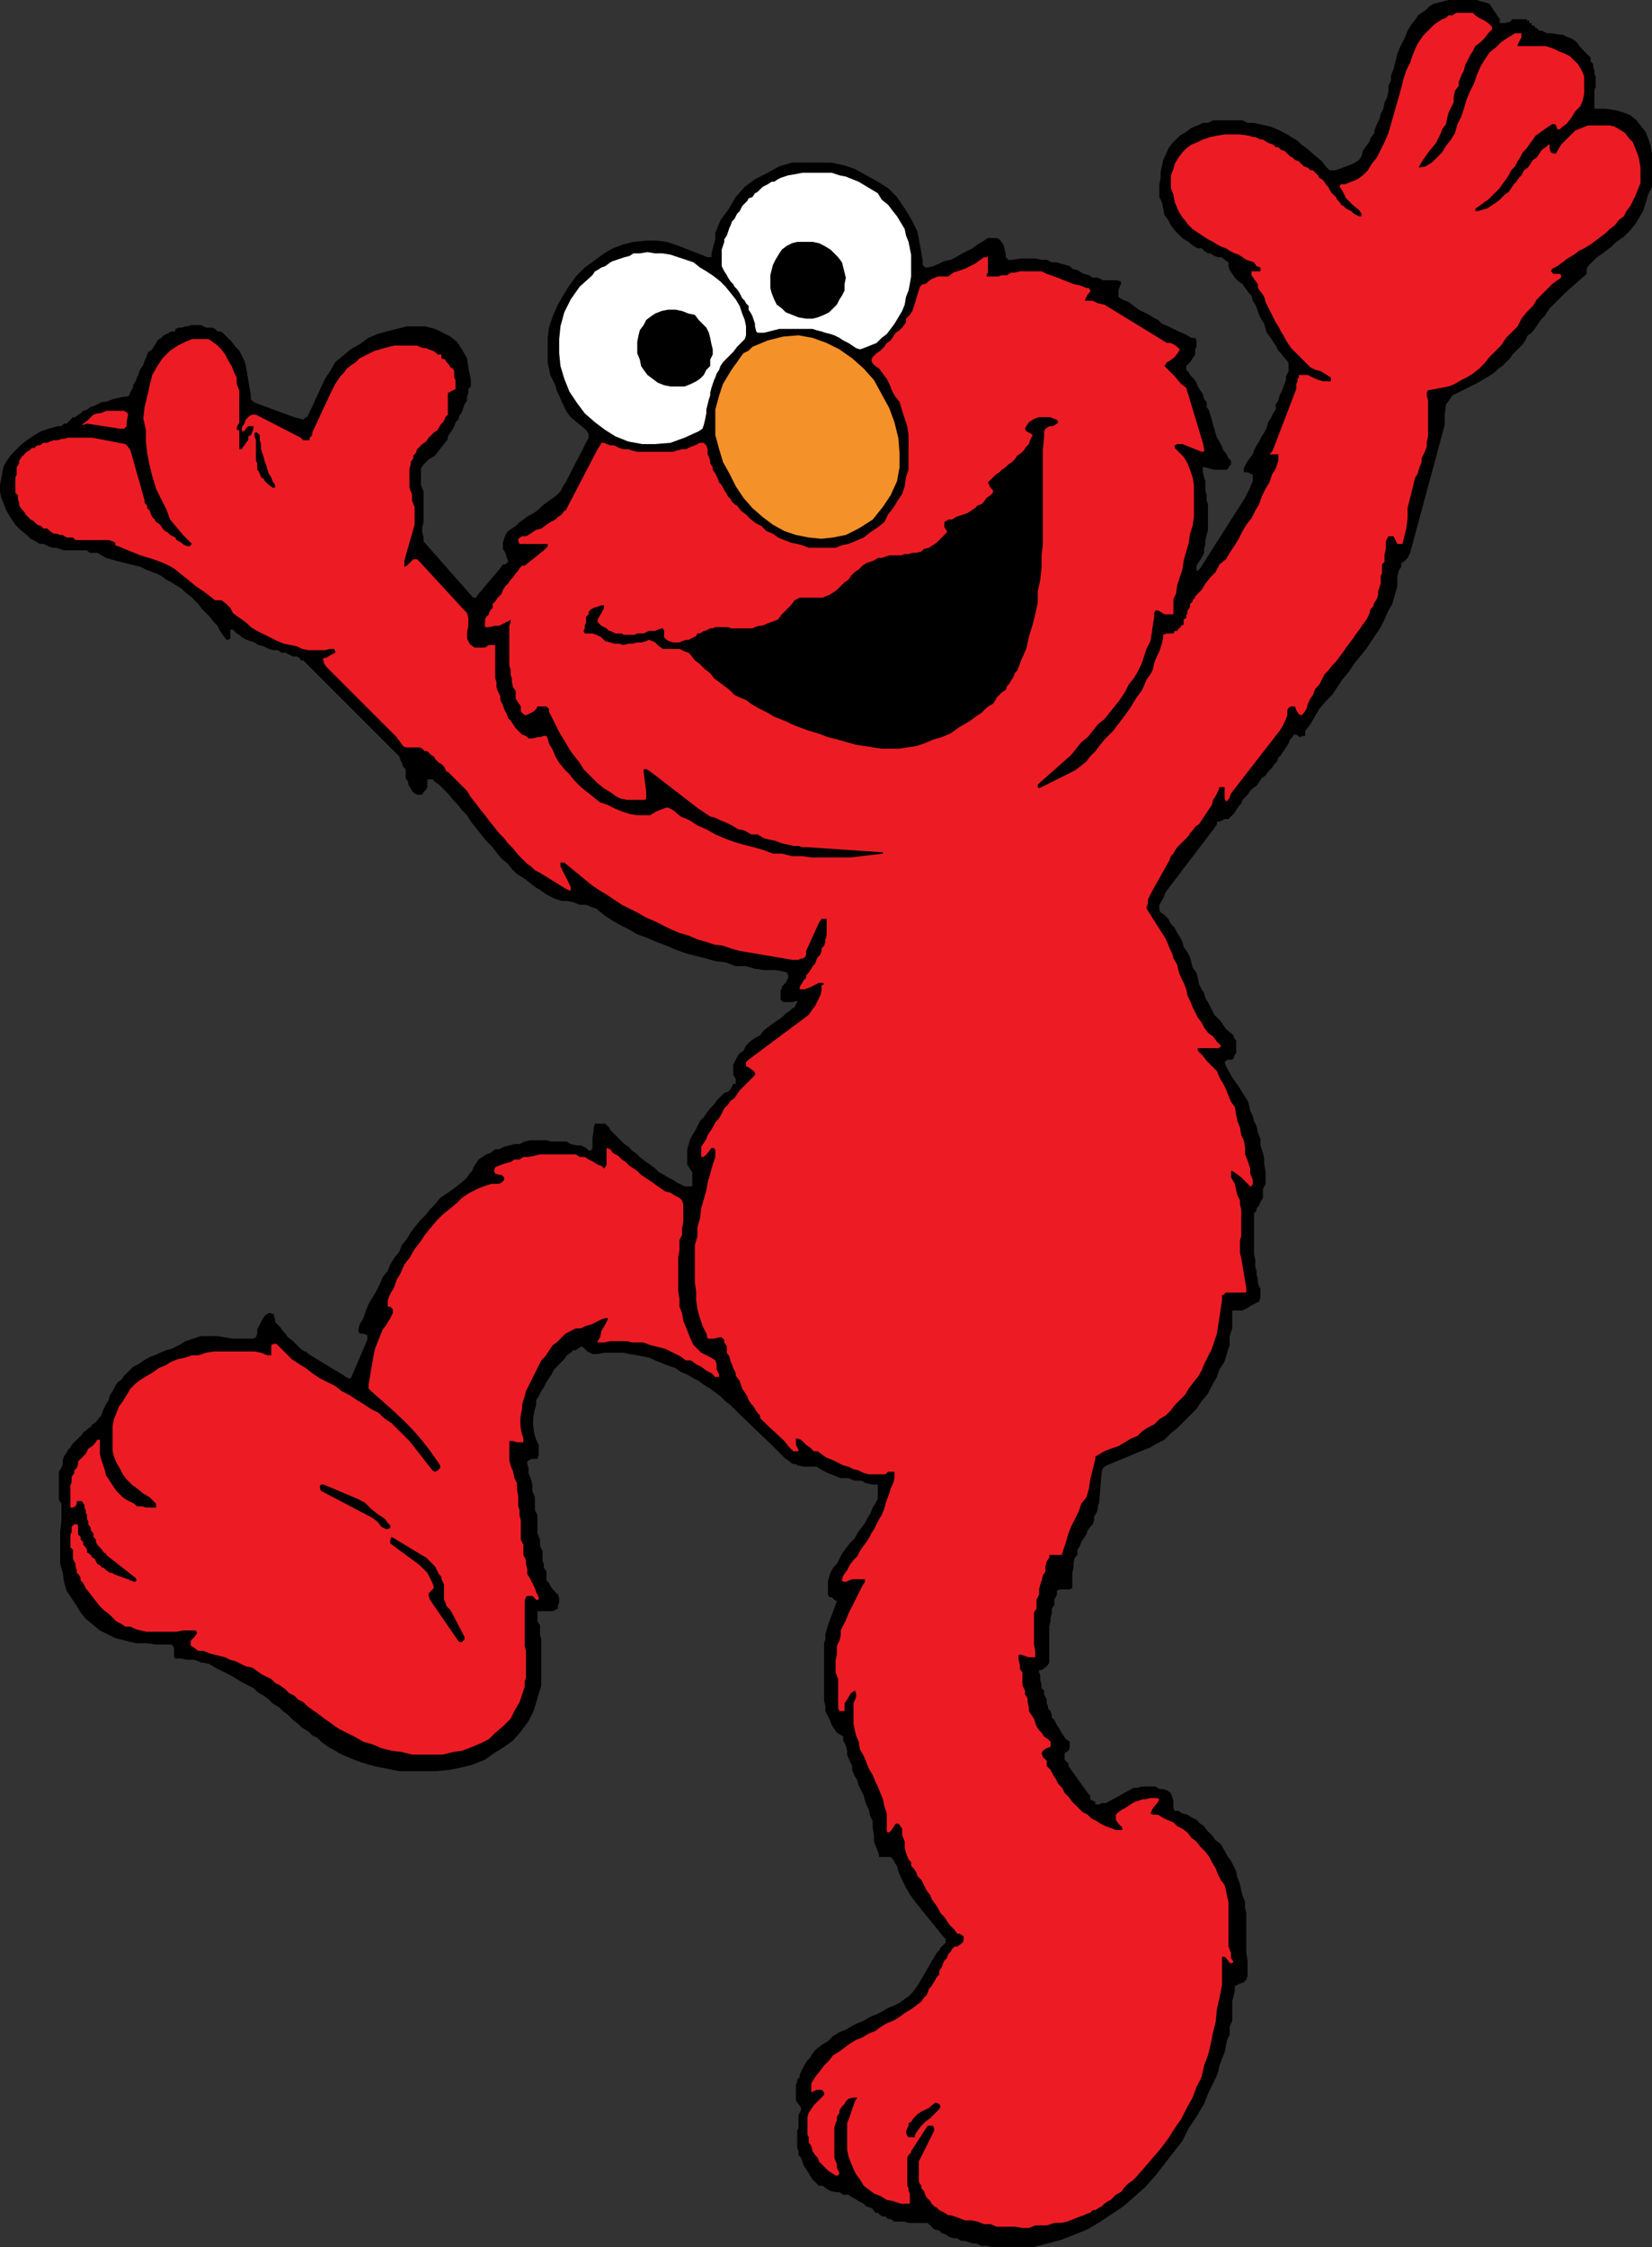 <svg xmlns="http://www.w3.org/2000/svg" xml:space="preserve" viewBox="0 0 129.1 175.6">
  <rect x="0" y="0" width="129.1" height="175.6" fill="#333333" stroke="none"/>
  <g fill-rule="evenodd" clip-rule="evenodd">
    <path d="m24.1 32.4-.1.2h-.1l-.2.2-.3-.1-.4-.1-3-1.1-.2-.1-.2-.2v-.3l-.4-2.4-.1-.3-.2-.4-.2-.4-.3-.3-.3-.4-.3-.3-.2-.2-.2-.2-.2-.1H17l-.2-.2-.2-.1h-.5l-.2-.1-.2-.1h-.8l-.2.1h-.2l-.3.1H14l-.3.1v.2h-.3l-.4.2-.2.1-.2.2-.3.2-.1.2-.2.3-.1.2-.3.2-.1.2-.1.3-.1.2-.1.3-.2.3-.1.2-.1.3-.1.2-.1.3-.2.3v.2l-.2.3-.1.3-.2.1h-.2l-.5.1-.4.1-.5.2H8l-.4.2-.2.1-.3.1-.3.2-.3.1-.2.2-.2.1-.2.2h-.2l-.2.2-.2.2-.1.1H5l-.2.2h-.3l-.7.2-.6.2-.5.3-.6.4-.4.3-.4.4-.4.4-.3.4-.3.5-.1.4-.1.6-.1.5v.5l.1.5.2.5.2.5.3.5.4.6.4.4.6.5.2.2.4.2.3.2h.3l.4.2.3.1h.3l.3.1.3.1h1.8l.2.2h.6l.7.4.7.2.8.2.8.2.4.1.4.2.5.2.3.1.4.2.4.3.4.2.3.2.5.3.3.3.4.3.3.3.3.3.3.4.3.3.3.3.3.4.3.3.2.4.2.3.3.4h.1l.2-.1v-.7h.2l.3.3.2.1.2.2.4.2.3.1.3.1.3.2.4.1.4.2.3.1h.4l.3.2h.3l.4.2.2.1h.3l.2.1.1.2h.2l7.3 7.3.2.2.1.3.1.2.1.3.2.2v.7l.2.3v.2l.2.3.1.2.2.2.2.1h.4l.1-.2.2-.2.1-.2v-.6h.4l.2.2.3.2.2.2.3.3.3.3.3.4.4.4.3.4.4.4.3.5.4.5.4.5.4.5.4.4.4.5.4.5.5.4.3.4.4.4.5.3.4.3.5.4.5.3.4.3.6.3.6.2h.4l.5.1.5.2h.5l.5.2.3.1.6.5.6.4.7.4.6.3.7.4.8.3.7.3.8.3.7.3.8.3.8.2.8.2.7.2.8.1.8.3h.8l.7.2.7.1h.8l.7.1.3.1.1.2v.2l-.2.4-.1.1-.2.2v.2H61v.8l.2.2h.7l.4-.1v.1l-.2.4-.2.1-.2.2-.3.2-.3.3-.3.2-.3.2-.4.3-.4.3-.3.4-.4.2-.4.3-.3.3-.2.4-.3.2-.2.3-.2.4-.1.2v.8l.2.3v.4h-.2l-.2.4-.2.2-.3.1-.3.3-.3.3-.2.3-.3.3-.3.4-.2.3-.3.3-.2.4-.2.4-.2.3-.2.4-.1.4-.1.3V91l.2.3.2.3v1.1h-.6l-.4-.2-.2-.1-.3-.2-.4-.2-.3-.2-.4-.2-.3-.3-.4-.3-.3-.2-.4-.3-.3-.3-.4-.3-.3-.3-.3-.2-.3-.3-.3-.3-.2-.2-.3-.3-.1-.2-.1-.1-.2-.2h-.8l-.1.3v.2l-.1.6v.8l-.1.2H46l-.2-.2-.4-.2h-.3l-.5-.1-.3-.2h-1.2l-.4-.1h-1.3l-.4.1-.4.2h-.4l-.4.1-.4.1-.4.2h-.3l-.4.3-.3.1-.3.2-.3.2-.2.3-.2.3-.1.3-.2.2-.2.3-.2.2-.6.5-.7.5-.6.4-.4.5-.4.4-.4.5-.4.4-.4.5-.3.4-.3.5-.4.5-.2.5-.4.5-.3.5-.2.5-.4.5-.2.5-.3.6-.3.5-.3.5-.2.5-.2.6-.3.5-.1.4v.1l.1.2h.3l.2.1h.1v.4l-1.2 2.8-.1.2h-.2l-.3-.2-2.8-1.7-.2-.2h-.1l-.3-.2-.2-.2-.3-.3-.2-.2-.3-.2-.2-.3-.2-.2-.2-.3-.2-.2-.2-.2v-.2l-.1-.3v-.1l-.3-.1H21l-.3.2-.2.3-.2.4-.2.4v.3l-.1.3-.2.1h-1.6l-.6-.1-.6-.1h-1.3l-.6.2-.6.2-.5.3-.6.3-.4.1-.5.2-.4.2-.3.1-.4.2-.3.2-.3.2-.4.2-.2.2-.2.2-.3.3-.2.3-.3.2-.2.3-.2.4-.2.3-.1.4-.2.3-.2.4-.2.5v.1h-.1l-.2.3-.2.2-.2.1-.1.2-.2.1-.2.2-.2.1-.1.2-.2.2-.2.2-.2.2-.2.2-.1.2-.2.2-.1.2-.2.3-.1.3v.3l-.1.3-.2.3v2.2l.2.3v1.3l-.1.9v2.5l.2.7.1.7.2.7.4.6.4.6.3.5.4.5.5.4.6.5.6.3.6.3.8.2.8.2h.8l.8.1h1.2l.1.1.1.2v.7l.1.1h.4l.6.1h.5l.5.2.6.1.5.3.6.3.6.3.5.3.5.3.4.2.4.2.3.3.5.3.4.3.3.3.5.3.3.3.4.3.4.4.4.3.3.3.5.3.3.3.4.2.3.3.4.3.3.2.4.2.3.2.9.4.8.3 1 .3 1 .2 1 .2h2.9l1-.1 1-.2.8-.2 1-.4.7-.5.8-.5.7-.5.6-.7.6-.8.4-.8.3-1 .3-1v-3.6l-.1-.4v-.7l-.2-.3v-.8h1.2l.2-.1.2-.1v-.2l.1-.3v-.3l-.1-.3-.2-.2-.2-.2-.2-.3-.1-.2-.2-.2v-.7l-.2-.3v-.3l-.1-.2v-.8l-.2-.4v-.5l-.2-.5v-1.4l-.2-.4v-1l-.2-.5v-.5l-.1-.4-.2-.5v-.4l-.1-.3v-.2l.3-.2h.5l.1-.3v-.8l-.2-.4a4 4 0 0 1-.1-2.4l.1-.3v-.4l.2-.3.2-.4.2-.3.2-.4.2-.3.2-.3.2-.4.3-.3.2-.2.3-.3.2-.3.3-.2.2-.2h.2l.3-.2.1-.1.2.1.3.3.4.2h.4l.5-.1h1.5l.5.1.6.1.5.1.5.1.4.2.5.2.5.2.6.2.4.3.5.2.5.3.4.2.4.3.5.3.4.3.4.3.1.1.3.3.4.3.3.3.4.4 2.6 2.5.1.1.2.2.2.2.2.2.1.1.2.2.2.1.2.2.2.1h.2l.1.1.5.1h1l.5.3.4.2.5.2.5.2h.6l.5.2h.5l.4.2.5.1h.4v1.1l-.2.4-.2.3-.2.5-.2.3-.2.4-.3.4-.3.4-.2.4-.4.4-.3.4-.3.4-.2.4-.2.4-.3.3-.2.4-.1.3-.1.4v1l.1.2h.2l.2.2.2.1-.1.3-.3.8-.3.8-.2.7v.4l-.1.3v4.5l.1.4v.4l.2.4.2.4.1.3.2.3.2.3.2.1.3.2v.3l.2.4.1.4v.3l.2.5.2.4v.3l.2.5.2.3.1.4.2.4.2.4.1.4.1.3.2.4.1.5.2.4v.5l.1.6v.5l.2.5.2.5v.2h.9l.2.2.1.2.2.3.1.4.2.5.2.4.2.4.3.5.2.3.3.4 2.1 2.6.2.2v.3l-.2.2-.2.2-.1.2-.2.2-1.4 2.4-.2.3-.3.4-.3.3-.3.2-.4.3-.4.2-.5.2-.5.3-.4.2-.5.2-.5.3-.5.2-.4.2-.5.3-.5.2-.5.3-.4.4-.5.3-.5.4-.3.4-.1.2-.2.2-.2.3-.1.2-.1.2-.1.2-.1.2v.2l-.2.2v.2l-.1.2v1.2l.1.2.1.1.2.3v.2l-.2.4v1l-.1.2v1.3l.1.3v.3l.2.2.1.3.1.3.2.3.2.3.1.2.2.3.2.2.3.3h.3l.4.3.2.1.4.1h.3l.3.2h.4l.3.2.2.1.3.2.4.2.2.2.3.1.2.1.2.3h.2l.2.2.2.1h.2l.2.2h.2l.3.2h.8l.3.1h1.5l.3.3.2.2.4.1.2.2.3.1.3.2.3.1h.3l.3.2h.3l.3.1.3.1h.3l.4.2h.5l.3.1h3.2l1.2-.3 1.1-.3 1-.4 1-.4 1-.6.9-.6.9-.6.8-.7.9-.8.8-.9.7-.9.7-.9.7-.9.5-1 .6-.9.6-1 .4-1 .5-1 .2-.5.1-.5.2-.5.2-.5.1-.5.1-.5.2-.4v-.6l.2-.5v-1.5l.2-.8v-.4l.2-.1.2-.1.3-.1.2-.2.1-.3v-1.2l-.1-.6v-3.1l-.1-.4v-.5l-.2-.5-.1-.4-.1-.5-.2-.5-.1-.5-.2-.4-.2-.4-.3-.4-.2-.4-.3-.5-.4-.3-.3-.4-.4-.4-.2-.3-.3-.2-.3-.3-.4-.2-.3-.2-.4-.1-.3-.2h-.3l-.1-.2v-.6l-.1-.3-.1-.3-.3-.2-.3-.1h-.3l-.3-.2h-1.1l-.3.1h-.3l-2 1.1-.2.1h-.3l-.2.1h-.3v-.2l-.2-.1-.2-.1v-.3l-.2-.2-1.5-2.1v-.2l-.2-.2-.1-.1v-.5l.3-.2.1-.2v-.5l-.3-.2-.2-.3-.2-.3-.1-.2-.2-.3-.1-.2-.1-.2-.2-.2v-.2l-.1-.3-.2-.2v-.2l-.1-.2v-.3l-.1-.2-.1-.2v-.3l-.2-.2v-.3l-.1-.3v-.4l-.1-.2v-.2h.2l.3-.2.2-.2.1-.2v-2.8l.1-.4v-.3l.1-.3v-.4l.2-.3v-.4l.2-.4v-.3l.2-.1h.8l.2-.1v-1.2l.1-.4v-.4l.1-.4.2-.2v-.4l.2-.3.1-.3.2-.3.2-.3.1-.3.2-.3.2-.2.1-.3v-.3l.2-.3.1-.3v-.2l.1-.3.2-2.4.1-.3.3-.2 2.9-1.2.5-.2.5-.3.6-.3.5-.5.5-.4.5-.5.5-.5.5-.5.4-.6.5-.6.3-.6.4-.7.2-.6.4-.6.2-.7.2-.6v-.7l.2-.6v-1.4h.8l.4-.2.3-.2.4-.2.2-.1.1-.3v-.7l-.1-.2-.1-.3v-.3l-.1-.3v-.3l-.1-.3v-.6L98 98v-3.2l.2-.2v-.2l.2-.2.1-.3.2-.3v-.7l.2-.4v-1l-.1-.5v-.4l-.1-.5-.2-.6V89l-.2-.5-.1-.5-.2-.4-.1-.4-.2-.4-.1-.5-.1-.3-.2-.3-.5-.8-.5-.7-.5-.9-.1-.3.2-.2h.4l.1-.1.1-.3.1-.1v-1l-.1-.1-.1-.2v-.1l-.6-.5-.4-.6-.5-.5-.3-.6-.2-.4-.2-.3-.1-.4-.2-.3-.2-.4-.1-.5-.1-.4-.3-.4-.1-.4-.1-.4-.2-.4-.3-.4-.1-.4-.2-.4-.2-.3-.2-.4-.3-.3-.2-.4-.3-.3-.3-.2-.1-.2v-.4l.3-.5.2-.5 3.8-5 .2-.3v-.2h.2l.4-.2h.3l.2-.2.2-.2.2-.3.2-.3.2-.2.1-.3.2-.2.2-.2.2-.3.2-.2.3-.2.2-.3.2-.3.3-.2.2-.3.3-.3.2-.3.2-.2.1-.3.2-.2.2-.3.2-.3.2-.3.1-.3.2-.2.1-.2h.2l.3.2.2-.1h.2v-.4l.4-.5.4-.7.3-.5.5-.6.5-.5.4-.6.4-.6.5-.6.4-.6.4-.5.5-.6.4-.6.4-.6.4-.6.3-.6.3-.7.3-.5.2-.7.2-.7v-.7l.1-.5.2-.3V44l.2-.1.1-.1.2-.2.1-.2.1-.2 2.7-10v-.8l.1-.8.3-.4.2-.3 1-.5 1-.5 1-.6.3-.2.3-.3.3-.2.3-.3.3-.3.2-.3.3-.3.2-.2.3-.3.2-.3.2-.4.3-.2.3-.4.2-.3.2-.3.3-.3.2-.3.2-.3.3-.3.2-.2.8-.8.8-.7.8-.7V21l.1-.2.2-.2.2-.2.3-.3.3-.2.4-.3.4-.3.3-.3.4-.3.3-.2.3-.3.2-.2.4-.5.3-.5.3-.5.2-.6.2-.7.3-.6V12l-.1-.6-.2-.6-.2-.5-.4-.5-.3-.4-.5-.4-.5-.2-.7-.2-.7-.1h-.9V7l.1-.2V6l-.1-.2v-.3l-.1-.3V5l-.2-.2v-.3l-.2-.2-.2-.2-.2-.2-.2-.2-.2-.3-.2-.2-.3-.2-.3-.1-.4-.2h-.3l-.5-.1h-.4l-.4-.2h-.2l-.2-.2h-.1l-.1-.2h-.2v-.2h-.2v-.2h-.2v-.1h-1.1l-.2.2-.4.1h-.4v-.3l-.2-.3-.2-.3-.2-.3-.2-.3-.3-.1-.4-.1-.3-.1h-2.2l-.4.1-.4.1-.4.1-.3.2-.3.3-.3.2-.3.2-.1.2-.4.5-.3.5-.2.5-.2.4-.2.4-.2.5-.1.4-.1.4-.1.4-.2.5v.4l-.2.4v.4l-.1.5-.2.4-.1.5-.2.4-.1.4-.2.4-.2.5v.2l-.3.4-.1.3-.3.4-.2.3-.1.4-.2.3-.3.2-.2.1-1.3.5h-.5l-.3-.3-.3-.4-1.3-1.1-.3-.2-.3-.3-.5-.3-.3-.2-.4-.2-.4-.2-.5-.2-.4-.1-.5-.1-.4-.1h-.5l-.4-.2h-2.3l-.4.2H94l-.4.2-.5.2-.4.3-.5.3-.3.3-.3.3-.3.4-.2.5-.2.4-.1.5-.1.4v.5l-.1.5v1l.2.4.1.5.1.5.3.4.2.4.3.4.2.2.2.2.2.2.3.2.2.1.2.2.3.2.2.1h.3l.2.2.3.2h.2l.3.2.3.1h.3l.2.2.3.2v.3l.1.3.2.3.2.3.3.3.3.2.2.3.3.4.2.2.1.4.2.3.2.5.1.3.2.4.2.3.1.4.1.3.3.4.2.3.2.3.2.4.2.2.3.4.2.2.1.2v.6l-.2.4v.3l-.2.5-.1.3-.2.4-.1.4-.2.3v.4l-.2.3-.2.4-.2.3-.1.4-.2.4-.2.3-.2.4-.2.3-.2.4-.1.3-.3.4-.2.3-.2.4v.3h.3l.4.2v.5l-.3.7-.3.6-3.5 5.5-.2.2h-.1v-.4l.2-.3.2-.3.2-.4v-.3l.1-.4v-.3l.1-.4.1-.4v-2l-.1-.3v-.4l-.1-.4v-.7l-.1-.3-.1-.4v-.4h.1l.4.1.3.1h1.1l.2-.3.1-.1V36l-.2-.2-.2-.4-.2-.2-.1-.3-.2-.4-.2-.3-.1-.3-.1-.4-.1-.3-.1-.4-.1-.3-.1-.4-.2-.3v-.4l-.2-.2-.1-.4-.2-.3-.2-.3-.1-.3-.2-.3-.3-.3-.1-.2-.2-.2v-.3l.1-.1.2-.2.2-.3.2-.3v-.4l.1-.2v-.5l-.1-.2h-.3l-.5-.3-.5-.2-.4-.2-.4-.2-.5-.2-.3-.3-.4-.2-.3-.2-.4-.2-.4-.2-.4-.3-.4-.3-.5-.2-.3-.2v-.5l.1-.3.1-.2V22l-.3-.1h-1.1l-.4-.2h-.4l-.3-.2-.4-.1-.2-.1-.3-.2-.4-.1-.2-.2-.3-.1-.4-.1-.3-.1h-.4l-.4-.2h-.4l-.5-.1h-1.1l-.7.1h-.3l-.2-.2v-.2l-.1-.5-.1-.3-.3-.4-.2-.1h-.7l-.3.2-.5.3-.4.3-.4.2-.4.2-.5.3-.4.2-.5.1-.4.2-.5.2-.4.1h-.2l-.2-.2v-.4l-.2-1.1-.2-1.1-.5-1-.5-.8-.6-.9-.7-.7-.8-.5-.9-.5-.9-.5-.9-.3-1-.2h-3l-1 .3-.9.5-1 .5-.8.6-.7.8-.6 1-.3.4-.3.4-.2.5-.2.5v.5l-.3 1.1v.3h-.3l-2.3-.9-.9-.3-.8-.1h-.8l-1 .1-.8.2-.8.3-.7.4-.8.6-.7.5-.7.7-.5.7-.5.8-.4.7-.4.9-.3.9-.1.8v1.9l.2 1 .4.8.1.4.2.4.2.5.2.4.2.4.3.4 1.2 1 .2.3v.3l-1.8 3.5-.2.3-.2.4-.3.3-.4.3-.3.2-.4.3-.3.3-.4.3-.4.2-.4.3-.3.2-.3.3-.3.2-.3.2-.2.3-.1.3-.1.3v.5l.2.3.1.4.1.2v.1l-.2.2h-.2l-.2.3-1.7 2-.2.3H37l-.2-.2-3.7-4.2V42l-.1-.4v-.4l.1-.4v-2.4l-.2-.5v-1.3l.2-.3.4-.4.5-.3.3-.4.4-.5.3-.4v-.2l.2-.3.2-.3.1-.2.1-.3.2-.2.1-.3.2-.3.1-.3.1-.3.2-.3V31l.1-.3v-.3l.2-.2v-.5l-.2-1-.1-.7-.4-.7-.4-.6-.5-.4-.6-.3-.6-.3-.8-.2h-1.4l-.8.2-.8.2-.7.2-.7.3-.7.5-.7.4-.6.5-.6.5-.4.7-.4.6z"/>
    <path fill="#ed1c24" d="M91.2 26.8h.3l.2.1.3.2.2.2-.1.2-.3.4-.4.3-.2.1-.2.3.2.2.2.2.4.4.5.6.4.3 1.3 4.3.1.5v.2h-.2l-1.5-.6H92l-.2.1v.2l.3.3.4.4.3.5.2.5.2.6.1.6v2.5l-.1.7-.2.6-.1.7-.2.7-.2.7-.1.7-.2.6-.2.6-.1.7-.2.4V48H91l-.5-.3h-.2l-.1.2v.3l-.1.6-.1.7-.1.6-.3.6-.2.6-.2.6-.3.6-.3.5-.4.5-.3.6-.4.6-.4.5-.4.5-.4.5-.5.4-.4.5-.4.5-.5.4-.4.5-.4.5-2.6 2.3v.2l.1.1 2.8-1.4.4-.3.5-.4.3-.4.4-.4.3-.4.4-.5.3-.3.4-.4.3-.4.3-.4.3-.4.3-.4.2-.3.3-.5.2-.3.3-.4.2-.4.2-.5.3-.4.2-.4.1-.5.2-.5.2-.4.2-.6.1-.5v-.2l.3-.1h.5l.1-.2h.2l.1-.2h.1l.1-.2.2-.1v-.4l.2-.1v-.2l.1-.2v-.2l.1-.1.1-.2v-.2l.2-.2v-.1l.2-.2v-.1l.5-.5.3-.5.4-.5.4-.4.3-.6.5-.4.3-.5.4-.6.3-.5.3-.6.3-.5.4-.5.3-.6.3-.5.2-.6.3-.6.3-.5.2-.6.3-.5.2-.6v-.5h-.7l.2-.2.1-.2 1.8-4.7V30l.1-.2v-.2l.1-.1v-.2h.7l.6.3.6.2h.6v-.3l-.3-.2-.5-.3-.4-.1-.4-.2-.3-.3-.3-.3-.4-.4-.2-.2-.3-.3-.2-.3-.2-.3-.2-.4-.2-.3-.2-.4-.2-.3-.2-.4-.2-.4-.2-.4-.2-.4-.1-.4-.2-.3-.3-.4v-.3l-.3-.4-.2-.3v-.3h.7v-.3l-.3-.1-.2-.3-.3-.1-.3-.1-.3-.2-.3-.2-.3-.1-.4-.2-.3-.2-.3-.1-.4-.2-.3-.2-.4-.2-.3-.2-.3-.2-.3-.2-.3-.2-.2-.2-.2-.2-.2-.3-.2-.2-.3-.5-.3-.7-.1-.6-.2-.5v-1l.2-.5.1-.4.3-.5.3-.4.3-.3.4-.3.5-.2.4-.2.6-.2.5-.1.6-.1h1.2l.7.1.3.1h.2l.4.2h.2l.3.2.2.1.3.1.2.2h.2l.2.2.3.1.2.2.2.2.2.1.2.2.3.1.2.2.2.2.3.1.2.2h.2l.2.2.2.2.1.2.2.1.2.2.1.2.2.2.1.2.1.2.2.2.2.2.1.2.2.2.1.2.2.1.2.2.2.1.2.1.2.2.4.2h.2v-.2l-.2-.3-.5-.4-.5-.5-.3-.6-.2-.3v-.1l.1-.1h.3l.5-.2.5-.2.4-.3.4-.4.3-.5.4-.5.3-.6.3-.6.3-.7.2-.7.2-.7.2-.7.2-.7.2-.7.2-.8.2-.6.3-.6.2-.6.2-.5.2-.4.2-.3.2-.3.2-.2.2-.2.3-.3.2-.2.3-.2.3-.2.3-.1.2-.2h.3l.3-.2h1.3l.2.2.3.2.4.2.3.2.2.2.1.1v.2l-.1.1-.2.2-.3.4-.3.3-.4.3-.2.4-.2.3-.2.4-.2.4-.1.4-.2.4-.2.5v.3l-.3.4-.1.5V8l-.2.4-.2.4-.1.4-.1.5-.3.4-.1.3-.4.8-.5.6-.5.7-.3.5v.1l.5-.1.5-.3.4-.4.4-.4.3-.5.4-.5.3-.5.2-.7.3-.6.2-.6.2-.7.3-.7.3-.6.2-.6.3-.7.3-.5.4-.6.5-.4.4-.4.6-.4.5-.3h.5v.3l-.1.2-.2.4v.1h2.2l.6.2.4.2.5.2.4.2.3.3.3.3.2.3.2.4.1.3v1.3l-.1.5-.2.5-.4.4-.3.5-.4.5-.3.2-.2.2h-.2l-.1-.3-.1-.1h-.2l-.3.2-.3.2-.4.3-.3.2-.2.3-.3.4-.2.3-.3.3-.2.4-.2.3-.2.4-.3.3-.2.4-.2.3-.3.4-.2.3-.3.3-.3.3-.3.3-.3.2-.4.3-.3.2v.2h.2l.3-.1.4-.1.3-.2.3-.2.3-.2.2-.2.3-.3.3-.2.2-.3.2-.3.2-.2.2-.3.2-.2.2-.4.3-.2.2-.3.2-.3.3-.2.2-.3.2-.3.3-.2.2-.2h.1v.3l.1.3.2.1h.2l.1-.2.3-.5.4-.4.4-.4.3-.3.5-.2.5-.2h1.7l.4.1.5.3.3.2.3.4.3.3.2.5.2.5.1.4.1.6v1.2l-.2.5-.2.5-.2.4-.2.4-.3.4-.2.4-.4.3-.3.4-.4.3-.3.3-.4.3-.4.3-.4.3-.5.3-.4.2-.4.3-.5.3-.4.3-.4.3-.4.2-.1.2.2.2h.5l.1.1v.2l-.3.2-.4.3-.4.4-.4.4-.4.4-.3.5-.5.5-.4.5-.3.6-.5.5-.4.4-.4.6-.5.5-.4.4-.4.5-.4.4-.5.4-.5.3-.4.2-.5.3-.5.2-1.6.3-.1.2v.2l.1.4v2.8l-.1.4v.4l-.2.5-.2.4v.3l-.2.5-.1.4-.2.3-.1.4-.1.4-.2.8-.2.8v.8l-.1.8-.2.8-.1.4h-.4l-.2-.4-.1-.2h-.4l-.2.4v.6l-.1.4v.6l-.2.2v.7l-.1.2v.6l-.1.3-.1.3v.3l-.1.3-.2.3-.1.3-.2.2-.1.4-.2.4-.3.4-.2.3-.3.4-.2.3-.3.4-.3.4-.2.3-.3.4-.3.4-.3.3-.3.4-.3.3-.2.4-.2.4-.3.3-.2.5-.2.3-.2.4-.1.4-.2.3-.2.2-.2-.1-.2-.3-.1-.3h-.3l-.2.1-.1.2v.4l-.2.5-.2.4-.2.3-3.8 4.9-.1.3-.2.3h-.1l-.1-.2v-.9h-.4l-.1.3-.2.4-.2.3-.1.4-.2.3-.2.3-.2.3-.2.3-.2.3-.3.2-.2.3-.2.2-.1.2-.3.3-.2.2-.2.2-.2.2-.2.3-.1.2-.2.2-.1.3-1.4 2.5-.3.6v.3l-.1.3v.1l1.2 1.9.2.3.2.4.2.5.2.4.1.4.3.5.1.5.2.5.2.4.2.5.1.5.2.4.2.5.2.4.2.4.3.4.2.4.3.4.4.3.3.4.2.2.1.1v.1l-.2.1h-1.6v.2l.4.4.3.4.4.4.4.4.2.5.3.5.2.4.2.5.2.5.3.4.1.6.1.5.2.5.1.6.2.4.1.6v.5l.2.5.2.6v.4l.2.5v.3l-.1.2h-.1l-.3-.3-.4-.4-.4-.3-.3-.2h-.1v.5l.3.5.1.5.1.4.2.4v.3l.1.4v2.1l-.1.3v1l.1.4.4 2.4v.3h-1.6l-.2.2h-.1v.4l-.4 2.6-.2.6-.2.6-.3.6-.3.6-.2.5-.3.5-.4.5-.3.4-.3.5-.4.4-.4.4-.3.4-.4.4-.5.3-.4.4-.4.2-.5.3-.4.4-.5.2-.5.3-.5.3-.6.2-.5.2-.5.3-.2.1v.2l-.2.8-.2.8-.1.7-.2.7-.4.5-.2.6-.3.6-.3.6-.2.5-.2.7-.2.6-.1.3v.1h-1v.2l-.2.3-.1.4v.4l-.2.3-.1.4-.1.3-.1.4v.4l-.2.4v.7l-.2.3v2.5l.1.5v.5h-.5l-.3-.1-.3-.1h-.2v.4l.1.4v.3l.2.3v1l.2.4v.3l.2.3v.3l.1.4v.3l.2.3.2.3.1.3.1.3.2.3.2.2.2.3.3.2.2.2v.4l-.3.1-.3.2-.1.2.1.3.3.3v.4l.3.3.2.4.2.3.2.4.3.3.2.4.3.3.3.4.3.3.2.2.3.3.4.2.3.3.4.2.3.2.4.2.3.1.5.2h.5v-.2l-.3-.3-.2-.3v-.4l.2-.2.3-.2.2-.1.3-.2.3-.2.2-.1.3-.1.3-.1h.2l.4-.1h.5l.2.1-.1.2-.4.5-.1.2-.1.2.2.1h.4l.3.2.4.2.5.2.3.3.4.2.4.3.3.4.4.3.3.4.4.4.3.4.2.4.3.5.2.5.2.4.3.4.1.4.1.5.1.4v3.5l.2.5v.4l.2.3-.1.1h-.2l-.2-.3-.2-.2h-.2v2.2l-.2 1-.2.9-.1 1-.2.8-.2 1-.2.8-.3.8-.2.9-.4.8-.3.8-.5.9-.4.8-.5.7-.5.8-.6.8-.6.7-.6.7-.7.8-.2.2-.1.1-.3.2-.2.2-.2.2-.1.2-.3.2-.2.1-.2.2-.2.2-.2.1-.3.2-.2.2-.2.1-.3.2h-.2l-.2.2-.3.1-.2.1-.3.1-.5.2-.5.2-.5.1h-.5l-.6.2h-.9l-.5.2h-.5l-.5-.1h-1.5l-.5-.2h-.5l-.5-.2-.5-.1h-.5l-.5-.2-.6-.2h-.2l-.3-.2-.4-.2-.2-.2-.2-.1-.2-.2-.1-.2-.3-.3-.1-.2-.1-.3-.2-.2v-.2l-.2-.3v-1.6l1.2-2.4v-.2l-.1-.2h-.4l-1.3 2v.1l-.2.2-.1.2v2.2l.1.2v.2l.1.2v.8h-.7l-.6-.2-.5-.1-.5-.3-.5-.2-.4-.3-.4-.3-.3-.5-.3-.4-.2-.4-.2-.5-.2-.5-.1-.5v-2.1l.2-.5.2-.6.2-.6.2-.3h-.3l-.4.1-.2.2-.1.2-.2.2-.2.3v.2l-.2.3v.3l-.1.2-.1.4v2.3l.1.3.1.2v.3l.2.4-.1.2h-.2l-.3-.2-.3-.2-.2-.2-.2-.2-.3-.3-.1-.3-.2-.2-.2-.3-.1-.4-.2-.3v-.4l-.1-.2v-1.4l.1-.3.2-.3.2-.3.2-.2.3-.3.3-.3v-.2l-.2-.2h-.4l-.4.2v-.7l.3-.5.4-.5.3-.4.4-.4.3-.4.5-.3.4-.3.4-.3.5-.3.5-.2.5-.3.5-.2.4-.3.5-.3.5-.2.5-.3.4-.3.5-.3.4-.3.4-.3.2-.3.2-.2.1-.2.1-.3.2-.2.1-.2.2-.3.1-.2.2-.2v-.3l.2-.3.1-.3.1-.2.2-.2.1-.3.2-.2.1-.2.2-.2h.2l.3-.2.2-.2v-.4l-.3-.2h-.2l-.2-.3-.2-.2-.2-.2-.2-.3-.2-.3-.3-.3-.2-.4-.2-.3-.3-.4-.1-.3-.3-.4-.2-.4-.2-.4-.3-.3-.1-.3-.2-.3-.2-.2v-.3l-.2-.2-.2-.5-.1-.4v-.5l-.2-.5v-.5l-.2-.3-.1-.1H70l-.2.3-.2.3-.2.1-.1-.1v-1.4l-.2-.6-.1-.5-.2-.5-.2-.5-.2-.4-.2-.5-.3-.5-.2-.5-.2-.5-.3-.5-.1-.6-.2-.5-.1-.4-.1-.5v-1.6l.2-.5v-.3l-.1-.2-.3.2-.3.5-.2.3v.6h-.4l-.1-.2v-2.3l-.2-.5v-1l.1-.4v-.7l.2-.4.1-.4v-.4l.2-.4.2-.4.2-.5.2-.4.3-.6.3-.6.3-.6.2-.3v-.2h-1l-.5.2h-.2l-.1-.1v-.1l.1-.3.3-.4.2-.4.3-.4.3-.3.2-.4.2-.3.3-.4.2-.3.2-.4.2-.3.2-.4.2-.4.2-.3.2-.5.1-.4.1-.3.2-.5.1-.4.2-.4.1-.4v-.5h-.5l-.2.2h-1.3l-.4-.1-.4-.2-.4-.1-.4-.2-.4-.1-.4-.2-.4-.2-.5-.2-.3-.2-.4-.3h-.3l-.3-.3-.3-.2-.2-.2-.2-.2-.3-.1h-.1v.5l.2.4v.1H62l-.4-.4-.3-.4-1.4-1.3-.2-.2-.1-.1-.2-.2v-.2l-.2-.2-.2-.3-.1-.2-.2-.2-.2-.3-.1-.3-.2-.3-.2-.3-.1-.3-.1-.3-.3-.4v-.2l-.2-.4-.1-.3-.1-.2-.1-.4-.2-.3v-.5l-.2-.3v-.2l-.2-.2h-.2l-.4.1h-.5l-.1-.4-.3-.6-.2-.6-.2-.7-.1-.7v-.7l-.1-.7v-2.9l.2-.7v-.7l.2-.7.1-.8.2-.7.2-.7.1-.6.2-.7.2-.7.2-.6v-.5l-.1-.2h-.2l-.3.4-.3.3h-.2v-.8l.2-.3.2-.3.1-.3.2-.3.2-.3.2-.4.2-.2.2-.3.2-.4.1-.2.3-.3.2-.3.3-.2.2-.3.2-.3.3-.3.2-.2.2-.2.3-.3.2-.2v-.2l-.2-.2-.3-.2-.2-.1V83l.2-.2 4.7-3.5.2-.3.3-.4.2-.4.2-.4.1-.4V77l.2-.1-.1-.1H64l-.6.3-.5.2h-.4v-.2l.2-.3.1-.2.2-.2v-.2l.2-.2.2-.3.1-.2.2-.2.1-.3.1-.2.2-.2.1-.3v-.2l.2-.2.1-.3v-.2l.1-.3v-1.3h-.4l-.2.3-1 2.2v.3l-.1.2-.2.1h-.1l-.2.1h-.5l-3.5-.6-.6-.1-.7-.2-.6-.2-.7-.1-.6-.2-.7-.2-.7-.3-.7-.2-.7-.3-.6-.3-.6-.3-.7-.3-.7-.4-.6-.3-.6-.3-.6-.4-.6-.4-.5-.3-.6-.4-.5-.4-1.7-1.4h-.3v.3l.8 1.6v.3l-.3-.1-2.1-1.3-.4-.2-.3-.3-.3-.2-.4-.4-.3-.3-.4-.5-.4-.4-.3-.4-.4-.4-.4-.5-.4-.5-.3-.4-.4-.5-.3-.4-.4-.5-.3-.5-.4-.4-.3-.3-.4-.4-.3-.3-.1-.1h-.1l-.1-.2-.1-.2-.2-.2-.2-.1-.1-.1-.2-.2-.1-.2-.2-.1-.2-.2-.1-.1h-.2l-.2-.2-.2-.1h-1.1l-.2-.1-.5-.7-.5-.5-5-5-.2-.3v-.2h-.1l.1-.2h.2l.3-.2.4-.2v-.1l-.1-.2h-.3l-.4.1h-1.3l-.5-.1-.4-.2-.5-.1-.5-.1-.5-.2-.4-.2-.4-.2-.4-.2-.4-.2-.5-.3-.3-.3-.4-.3-.3-.2-.4-.3-.2-.4-.3-.3-.4-.3h-.5l-.5-.4-.4-.3-.6-.4-.6-.5-.5-.4-.5-.4-.3-.2-.6-.3-.8-.3-1-.3-1-.4-.7-.3-.3-.1v-.2l-.2-.1-.3-.1H5.9l-.2-.2h-.5l-.3-.2h-.2l-.3-.1h-.2l-.3-.2-.2-.2h-.3l-.2-.2-.3-.1-.1-.1-.2-.2-.2-.1-.2-.2-.2-.2-.1-.2-.2-.2-.2-.3v-.2l-.1-.3v-.3l-.2-.2v-1.2l.1-.2v-.6l.2-.3V36l.2-.3.2-.2.2-.2.2-.1.2-.2h.2l.2-.2h.2l.3-.2h.3l.2-.1.3-.1h.3l.3-.1H5l.3-.1h1.9l2.6.5.2.2.2.3 1.1 3.9v.2l.2.2v.2l.2.2.1.3.1.2.2.2.1.2.2.1.2.2.1.2.2.2.2.1.2.2.2.1.2.1.1.2.2.1.3.2.1.1.4.1.2-.2-.2-.2-.5-.5-.5-.6-.5-.6-.3-.8-.4-.8-.4-.8-.3-1-.2-.8-.2-1-.1-.9v-.9l-.2-.9.1-.9.2-.8.2-.9.2-.8.4-.7.4-.6.6-.6.6-.4.6-.3.5-.2h1.3l.3.2.4.3.3.3.3.4.2.4.3.5.2.5.2.4v.5l.2.5V33l-.2.4v.2h.2v1.5h.2l.1-.2.1-.1.2-.3.1-.1v-.3l.2-.1.1-.2.1-.3v-.2h-.4l-.2.2-.1.2h-.2v-.3l.2-.3.1-.3.2-.2.1-.1.2-.1h.3l3.5 1.8.2.2h.5v-.2l.2-.2v-.2l1.4-3 .2-.4.2-.4.2-.3.2-.3.3-.3.2-.3.4-.3.3-.2.3-.3.4-.2.4-.2.4-.2.4-.1.3-.1.4-.1.4-.1h1.8l.2.1.3.1h.2l.2.1.3.1.2.1.2.2h.3v.3l.3.1.1.2.2.2.1.2.2.1.1.2v.5l.1.2v.7l-.4.2-.2.1v1.7l-.2.2-.1.3-.2.2-.2.3-.1.2-.3.2-.2.2-.2.2-.2.3-.3.2-.2.2-.2.2-.1.3-.2.2v.2l-.2.3v.2l-.1.3v1.5l.1.3.1.2v.5l.1.3.1.2V41l-.8 2.8v.5l.2-.1.3-.3.2-.2h.3l.2.2 3.5 3.8.2.2.1.4v.6l-.1.5v.5l.2.4.1.1.3.2h.8l.3-.2h.5V53l.1.3v.4l.1.3.2.4v.3l.2.4.1.3.2.4.1.3.2.2.2.3.2.3.3.3.2.2.3.1.2.2h.3l.4-.1h.2l.3-.1h.2l.1.2.1.4.3.5.2.5.3.5.4.5.4.4.4.5.5.5.5.4.5.4.5.4.6.2.6.3.5.2.6.2.6.1h1l.5-.3.5-.2.3-.1h.1l.4.2.6.5.7.3.6.4.7.3.7.4.7.3.8.3.7.2.8.2.7.2.8.3h.7l.8.2h.8l.7.1h3.1l.8-.1 1.7-.2v-.1l-5.9-.4h-.4l-.3-.1H62l-.4-.1-.5-.1-.5-.2-.5-.1-.4-.1-.5-.3h-.5l-.5-.3-.5-.1-.5-.3-.4-.2-.5-.2-.4-.2-.4-.1-.3-.2-.3-.2-.3-.2-3.5-2.7-.4-.3-.2-.1h-.2v.2l.2 1.6v.5l-.1.1H49l-.5-.1-.4-.2-.4-.3-.5-.3-.5-.4-.3-.3-.4-.4-.4-.4-.3-.5-.4-.5-.3-.4-.3-.5-.3-.5-.3-.5-.2-.4-.2-.4-.2-.4-.2-.4v-.2l-.2-.2H42l-.1.2-.2.2-.4.2-.2.1-.2-.1-.2-.2v-.4l-.2-.3-.2-.3V54l-.2-.3-.1-.4V53l-.1-.3v-.4l-.1-.3v-3.1l.1-.3v-.2l-.1.1-.4.2-.4.2h-.3l-.5.1h-.3v-.6l.1-.2.2-.2.1-.3.2-.2v-.3l.2-.2.2-.3.3-.3.1-.3.2-.3.2-.2.2-.3.2-.2.2-.3.2-.2.1-.2.2-.2h.2l1.5-1.2.3-.3v-.2h-2.2l-.1-.2v-.2l.3-.2h.3l.2-.1.3-.2.3-.2.4-.1.4-.3.3-.2.4-.2.2-.2.3-.2.2-.3h.1l2.5-4.8.2-.3.1-.2h.2l.5.2h.3l.4.2.3.1h.4l.3.1.4.1h2.8l.3-.1.4-.1h.3l.4-.2.3-.1.4-.2h.3l.2.2.1.3v.4l.1.2.1.3v.2l.2.3v.2l.2.3.1.2.1.2.1.3.2.2.1.2.1.2.2.3.1.2.2.2.1.2.2.2.2.1.3.4.4.3.4.4.4.3.4.2.4.4.5.2.4.3.5.2.5.2.5.1.4.1.5.2h2.1l.5-.2.5-.1.5-.2.7-.3.5-.4.6-.4.5-.4.3-.6.4-.5.3-.5.4-.6.2-.6.1-.7.2-.6V34l-.1-.7-.2-.6-.2-.6-.2-.7-.4-.5-.2-.4-.2-.5-.2-.4-.3-.4-.3-.4-.3-.2-.2-.2-.1-.2v-.1l.1-.2.3-.3.3-.2.3-.3.2-.3.3-.2.2-.3.2-.3.3-.2.2-.2.3-.4v-.3l.3-.3.2-.3.2-.6.2-.7.2-.6.2-.2h.2l.5-.4.5-.2h.8l.4-.3.9-.3.8-.4.7-.5h.2l.1-.1v1.3l-.1.2v.1h.9l.3-.1h.4l.3-.2h.3l.4-.1h1.7l.4.2.6.2.5.2.5.2.5.2.5.1.5.2h.2l.1.2v.1l-.2.2-.2.4v.1h.6l.4.2.5.1z"/>
    <path d="M71.5 167v-.2l.2-.3.3-.4.3-.3.4-.3.3-.3.4-.4.1-.2-.1-.2-.3-.1-.4.3-.1.1-.2.1-.2.1-.2.1-.3.2-.2.2-.1.1-.2.3-.2.1v.2l-.1.2-.1.3.1.3.1.1z"/>
    <path fill="#ed1c24" d="m29 108.7-.2-.2v-.3l.4-2.3.1-.5.2-.5.2-.5.2-.5.3-.4.3-.5.2-.4v-.3l-.2-.2h-.2v-.5l.2-.5.3-.5.2-.6.3-.5.3-.7.4-.5.4-.7.4-.5.4-.6.4-.5.5-.6.5-.5.5-.4.6-.5.4-.4.6-.4.6-.3.5-.2.6-.2h.6l.2-.1.2-.2V92l-.2-.2H39l-.3-.1-.1-.2.1-.3.5-.2.3-.1.4-.1.3-.2h.4l.3-.2h.4l.5-.1.4-.1H45l.3.2h.4l.3.2.4.2.3.2.3.1.2.2.1-.1.1-.2v-1.3l.3.1.2.3.4.2.3.3.3.2.3.3.3.2.3.2.3.3.3.2.3.2.3.2.4.3.3.2.3.2.4.1.3.2.4.2.2.2.1.3v1.4l-.1.5v.5l-.2.4v.8l-.1.5v2.7l.1.6v.6l.2.5.1.6.2.5.2.5.2.5.2.4.3.3.3.3.4.2.4.2.3.2.1.3v.4l.2.4v.2h-.3l-.3-.3-.4-.2-.4-.3-.4-.2-.4-.3h-.4l-.4-.3-.4-.2-.4-.2-.4-.2-.4-.1-.4-.1-.4-.1-.5-.2h-.9l-.4-.1h-1.3l-.5.1h-.5v-.1l.2-.3.1-.5.3-.5.2-.4v-.1h-.2l-.3.1-.4.2-.4.2-.4.1-.4.2H45l-.4.2-.4.2-.3.3-.2.2-.2.2-.3.2-.2.3-.2.3-.2.3-.3.3-.2.4-.2.4-.2.4-.2.4-.2.4-.2.4-.1.4-.1.3-.1.4v.3c-.2.7-.2 1.5.1 2.3v.3h-.5l-.3-.1h-.3v1.5l.1.4.2.5.1.5.2.4v.5l.1.5v.8l.1.3v.4l.1.4v1.5l.2.4v.8l.2.4v.3l.1.4v.4l.2.3.2.4.2.4.1.3.2.4v.2h-.2l-.3-.3h-.4l-.1.1-.1.3v3.5l.1.4v2.1l-.1.3v.4l-.1.3-.3.9-.4.7-.3.6-.6.6-.6.5-.5.5-.6.3-.7.3-.8.3-.7.1-.8.2h-2.4l-.8-.2-.8-.1-.8-.2-.7-.3-.7-.2-.7-.4-.4-.2-.4-.2-.4-.2-.3-.2-.4-.3-.3-.2-.4-.3-.4-.3-.3-.2-.4-.3-.3-.3-.4-.2-.3-.3-.4-.2-.3-.3-.4-.3-.4-.2-.3-.3-.4-.2-.4-.2-.4-.3-.3-.2-.5-.1-.4-.2-.4-.2-.4-.1-.4-.2-.4-.1-.4-.1-.4-.1-.5-.2h-.4l-.4-.3-.2-.1v-.4l.3-.3.2-.3-.1-.2h-1l-.5.1h-2.4l-.4-.1-.4-.1-.4-.2h-.4l-.3-.2-.4-.2-.3-.3-.3-.3-.4-.3-.3-.3-.4-.5-.3-.4-.4-.5-.1-.2-.1-.2-.2-.2v-.2l-.1-.2-.2-.2v-.2l-.1-.3v-.2l-.1-.2-.1-.2v-.7l-.2-.2v-1l.1-.2v-.4l.2-.2H6l.1.1v.7l.2.2v.2l.2.2v.2l.2.2.1.2v.2l.3.2.1.2.2.1.1.2.1.2.2.1.2.2h.1l.2.2.3.2h.2l.1.1 1.6.6h.1v-.1h.1l-.1-.2-2.3-1.8v-.1l-.2-.1-.2-.3-.1-.1-.2-.2-.1-.2v-.2l-.2-.2v-.3l-.2-.2v-.2l-.2-.3v-.2l-.1-.2v-.3l-.1-.2v-.2l-.1-.2v-.2l-.2-.3H6v.2l-.1.2-.2.1h-.2v-1.7l.1-.3v-.4l.2-.3v-.2l.2-.2.1-.3v-.2l.2-.2.2-.2.2-.2.1-.2.1-.2.3-.2.2-.2.2-.3h.2v1.1l.1.4.1.3.1.3.1.3.1.4.2.3.2.3.2.3.2.3.2.2.3.3.3.2.2.1.4.2.2.2h.4l.3.1h.8v-.3l-.2-.2-.2-.2-.1-.1-.5-.3-.5-.4-.4-.3-.4-.4-.3-.4-.2-.4-.3-.5-.2-.5-.1-.4v-2l.1-.5.2-.5.2-.5.3-.4.3-.5.3-.5.4-.4.4-.3.5-.3.5-.3.4-.3.5-.2.5-.3.5-.2.5-.1.6-.2h.5l.6-.2.6-.1h3.2l.5.1.5.2h.3v-.8l.2-.1h.2l.3.3.4.4.5.5.6.4.5.3.5.4.6.4.6.3.6.3.5.4.6.3.6.4.5.3.6.4.6.3.4.4.6.4.5.5.4.4.5.5.4.5 1.4 1.8.2.1.2-.1.2-.2v-.2c-1.8-2.7-2.9-3.6-5.4-5.8z"/>
    <path d="m34.9 125.5-.1-.3-.1-.2v-1.2l-.1-.2-.1-.2v-.2l-.2-.2-.1-.2-.1-.2-.1-.2-.2-.2-.1-.1-.2-.2-.1-.1-.1-.1-.2-.1-2.3-1.4-.2-.1-.1.2v.3l2.3 1.7.3.3.3.3.2.4.2.4.1.3v.1l-.2.2-.2.2v.2l.1.3 2.2 3.2.1.1h.2l.2-.2v-.2l-1.1-2.1zm-9.6-9.5h-.2l-.1.1v.2l.1.2 4 2.1.4.3.3.4.2.1.2.1.3-.1v-.2l-.2-.2-.2-.3-.6-.4-.5-.4-.5-.5-.6-.3zm42.1-71.8-.3.3-.3.2-.3.3-.2.3-.3.2-.3.3-.3.3-.3.2-.3.2-.3.1-.2.1h-1.8l-.2.1-.2.1-.3.4-.4.4-.3.3-.3.4-.5.2-.3.1-.2.1-.3.1h-.2l-.3.1-.2.1h-1.7l-.2-.1h-1l-.2.1h-.2l-.2.1-.2.1H55l-.3.2h-.2l-.1.2-.2.1-.2.1-.2.1h-.2l-.3.1-.2.1h-.5l-.3-.1-.2-.1-.2-.2v-.5l-.1-.2h-.1l-.3.1-.2.1h-.5l-.2.1-.2.1h-.5l-.2.1h-.9l-.1-.1h-.5l-.2-.1-.2-.1h-.1l-.2-.2-.4-.2-.3-.3v-.2l.3-.5.2-.4v-.2H47l-.3.1-.3.1-.2.1-.2.2v.2l-.2.2v.4l-.1.3v.2l-.1.2.1.2h.6l.3.1.4.2.3.3.4.1.3.1h.4l.3.1.4-.1h.3l.4-.1h.3l.4-.1.2-.1.3.1.2.1.3.3.3.2h1.3l.4.2.3.1.2.2.3.4.4.3.4.4.4.3.3.4.4.3.4.3.4.3.4.4.4.2.5.2.4.3.5.3.4.2.4.2.5.3.5.2.5.2.4.2.5.2.8.3.7.2.8.3.8.2.7.2.7.2.7.1.6.1.7.1h1.4l.6-.1.7-.1.6-.2.7-.3.7-.2.7-.3.7-.5.7-.4.7-.5.3-.2.2-.2.2-.2.3-.2.2-.1.2-.3.1-.2.2-.2.2-.2.3-.2.1-.3.2-.2.1-.2.2-.3.1-.3.2-.2.3-.8.4-.9.2-.9.3-1 .2-.8.2-.9v-.9l.2-.9.1-1v-.9l.1-.9v-7.4l.1-1v-.4l.1-.2.3-.2h.3l.3-.2.1-.1-.1-.2-.3-.1-.2-.1h-.9l-.3.1-.2.1-.3.2-.2.3-.1.2.1.2.2.1.2.1.1.1-.2.4-.1.3-.2.2-.2.3-.2.2-.3.2-.2.3-.2.2-.3.2-.2.2-.3.2-.2.2-.3.2-.2.2-.2.2-.2.2.1.2.1.2.2.2v.2l-.2.2-.3.2-.2.3-.2.2-.3.1-.2.2-.3.2-.3.2-.3.1-.3.1-.3.1-.3.2h-.3l-.3.2v.4l.2.3v.1l-.2.2-.3.3-.3.3-.3.2-.3.2-.4.1-.2.2-.4.1h-.3l-.3.1h-.3l-.3.1h-.9l-.3.1-.3.1h-.3l-.3.2-.3.1-.3.1z"/>
    <path fill="#f49129" d="m60 26.6 1.2-.3 1.2-.1 1.1.2 1.1.4 1 .5 1 .7.9.8.8.9.6 1.1.6 1.1.4 1.1.3 1.2.1 1.2v1.1l-.2 1.1-.5 1.1-.6.9-.8 1-1.1.7-1 .5-1 .2-.9.1-1-.1-1-.2-.9-.3-.9-.5-.8-.6-.8-.7-.7-.8-.6-.9-.5-1-.5-.9-.3-1-.3-1.1v-2l.3-1.1.3-.9.6-1 .2-.3.3-.4.2-.3.3-.4.4-.2.3-.3z"/>
    <path d="m21.5 37.9-.2-.3-.1-.3-.2-.3-.1-.3-.1-.4-.1-.2-.1-.4-.1-.3-.1-.3v-.4l-.1-.3V34l-.2-.2h-.2v.3l.1.3V36l.1.2v.5l.1.1.1.2.1.3.2.1.1.2.2.2.4.3h.2z"/>
    <path fill="#fff" d="m50 19.8.6-.1.6.1h.6l.6.1.6.2.6.2.6.2.5.4.5.3.6.4.5.4.4.4.4.5.4.5.3.5.2.6.2.5.1.5v.7l-.1.3-.3.3-.3.3-.3.4-.3.3-.3.3-.2.2-.2.3-.1.3-.2.3-.1.3-.1.2-.1.3-.1.3-.1.4v.2l-.1.3-.1.4-.1.4v.3l-.1.5-.1.4-.1.3-.3.2-1.1.5-1.1.4-1.2.1h-1l-1.1-.2-1-.4-.8-.5-.8-.6-.8-.7-.6-.8-.6-.9-.4-1-.3-1-.1-1v-1.1l.1-1 .3-1.1.5-1 .7-1 1-.9.2-.3.2-.1.3-.2.3-.1.4-.3.2-.1.3-.1.3-.1.3-.1.4-.1.3-.2z"/>
    <path fill="#ed1c24" d="m6.8 33.1-.3.1h-.1l.5-.4.2-.2.2-.2.3-.1h.2l.3-.1.2-.1h1.4l.3.2v.1l-.1.6v.3l-.2.2h-.3z"/>
    <path d="m52.2 24.2-.5.1-.5.2-.3.2-.4.3-.2.4-.3.4-.1.4-.1.5v.9l.2.5.1.5.2.3.3.4.4.3.4.3.5.2.5.1h1.1l.5-.2.4-.2.3-.2.3-.3.2-.4.3-.3v-.5l.2-.4v-.4l-.1-.4-.1-.5-.1-.4-.2-.4-.3-.3-.3-.3-.3-.4-.5-.1-.5-.2-.5-.1z"/>
    <path fill="#fff" d="m58 16.1.2-.2.2-.2.1-.2.3-.1.2-.3.2-.1.2-.2.2-.2.2-.1.2-.1.3-.2h.2l.3-.2.2-.1.6-.2.6-.1.5-.1H65l.6.2.5.1.5.2.5.2.5.3.5.3.5.3.3.5.5.4.3.4.4.5.3.5.3.5.1.5.2.5.1.5.1.5v1.7l-.1.6-.1.5-.2.5-.1.6-.2.5-.3.5-.3.5-.3.4-.3.4-.4.3-.4.4-.5.2-.5.2-.3.1-.3-.1-.3-.2-.3-.2-.4-.2-.3-.2-.4-.2-.3-.1-.4-.1-.3-.1-.4-.1-.3-.1h-2.6l-.4.1-.4.1-.4.1h-.5l-.1-.1-.1-.4v-.2l-.1-.3-.1-.3-.1-.2-.2-.3v-.3l-.2-.2-.1-.2-.2-.2-.1-.2-.1-.2-.2-.3-.2-.2-.1-.2-.2-.2-.2-.3-.1-.2-.2-.3-.1-.2-.1-.2v-1.3l.1-.3.1-.3v-.2l.2-.3.1-.3.1-.3.1-.2.1-.3.2-.2.1-.2.1-.2.2-.2.1-.2z"/>
    <path d="M62.9 18.9h-.6l-.4.1-.4.2-.4.3-.2.3-.3.5-.2.4-.1.4-.1.4v1l.1.4.2.5.2.4.4.3.3.3.5.2.5.2.6.1h.5l.4-.1.5-.2.4-.2.3-.3.3-.3.2-.4.2-.3.2-.4v-.5l.1-.5-.1-.4-.1-.4-.1-.4-.3-.4-.3-.3-.3-.3-.5-.3-.4-.2-.5-.1z"/>
  </g>
</svg>
